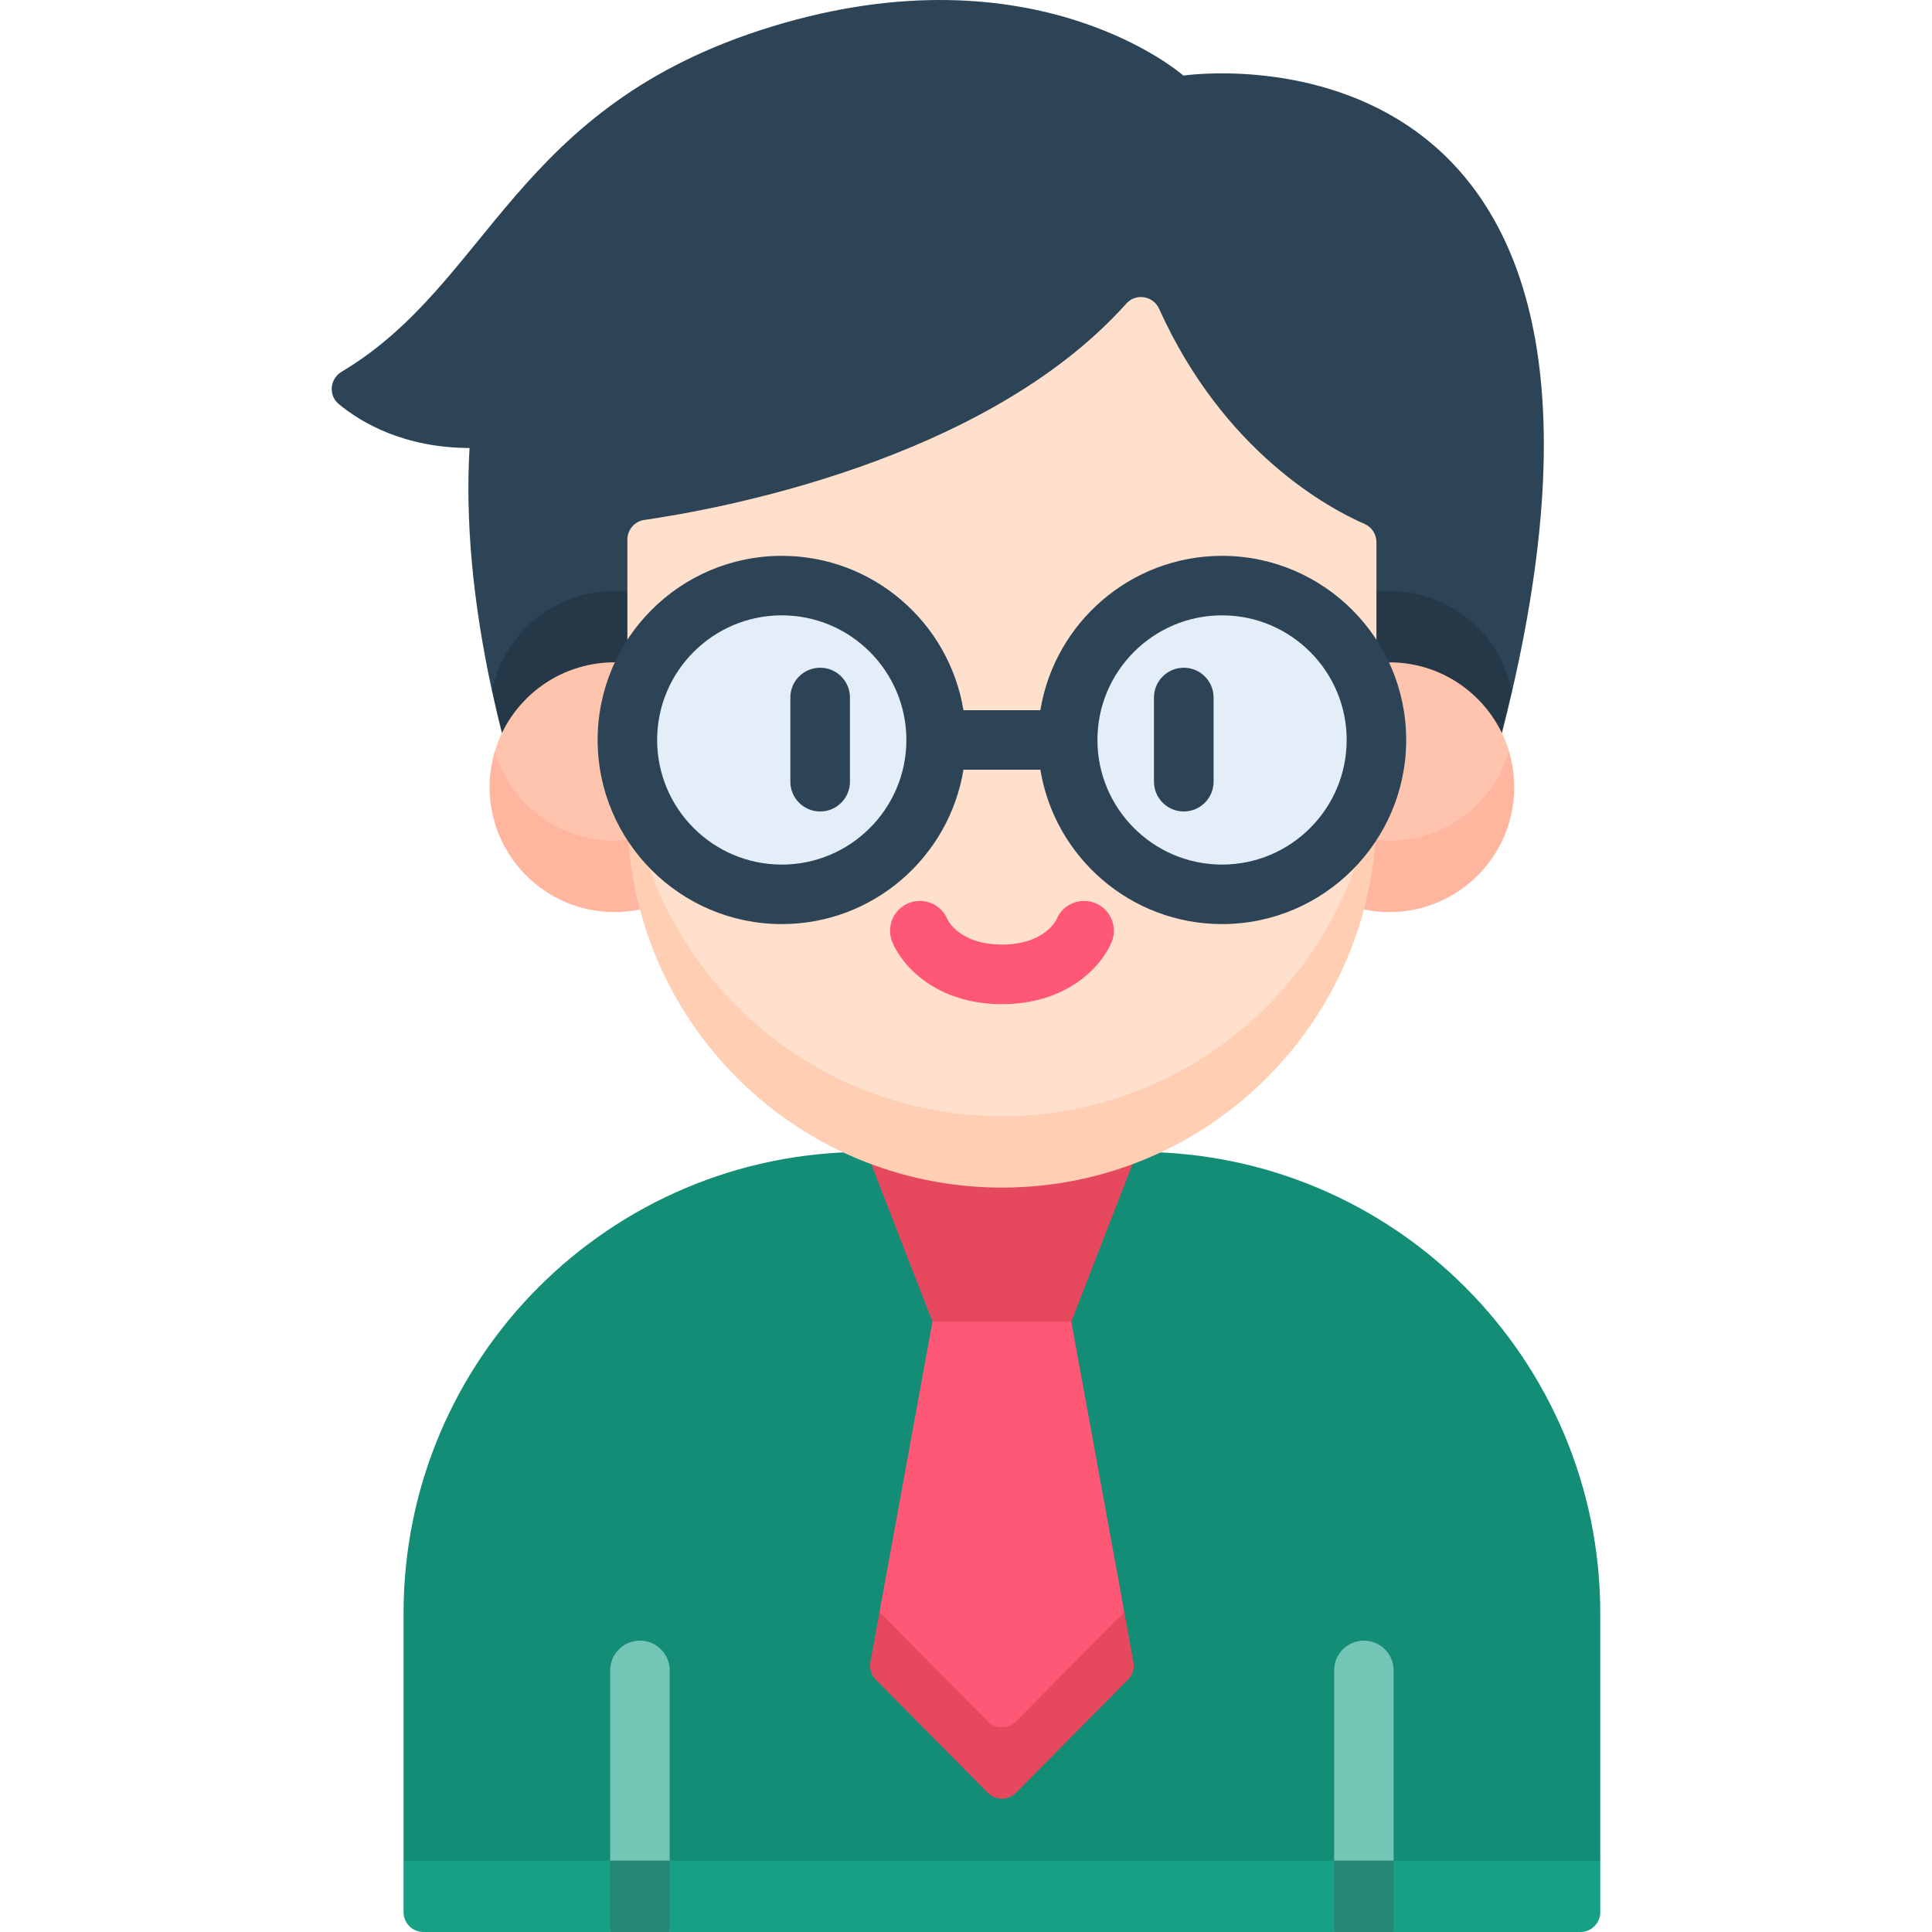 <?xml version="1.0"?>
<svg xmlns="http://www.w3.org/2000/svg" id="Layer_1" enable-background="new 0 0 512 512" height="512px" viewBox="0 0 512 512" width="512px" class=""><g><g><g><path d="m388.556 194.263 12.122-10.898c42.169-182.607-87.068-163.338-87.068-163.338s-39.002-34.475-109.156-12.96c-68.489 21.004-74.29 67.829-113.922 91.446-3.152 1.878-3.545 6.279-.711 8.608 6.016 4.944 17.288 11.548 34.613 11.603-1.092 18.94.735 40.361 5.962 64.408l12.079 11.132h246.081z" fill="#2d4456" data-original="#2D4456" class=""/><path d="m162.843 156.599c-16.031 0-29.397 11.398-32.441 26.532.794 3.652 1.661 7.36 2.613 11.133h33.25v-37.489c-1.126-.117-2.267-.176-3.422-.176z" fill="#253847" data-original="#253847" class=""/><path d="m398.018 194.263c.954-3.714 1.833-7.34 2.655-10.9-2.954-15.249-16.371-26.765-32.483-26.765-1.156 0-2.297.06-3.422.175v37.489h33.25z" fill="#253847" data-original="#253847" class=""/><path d="m166.265 215.476v-39.778c-1.125-.115-2.267-.175-3.422-.175-14.989 0-27.65 9.964-31.721 23.63-.893 2.999 13.444 33.097 31.721 33.097l3.673-9.671c-.167-2.346-.251-4.714-.251-7.103z" fill="#ffc4ad" data-original="#FFC4AD" class=""/><path d="m162.843 222.787c-14.989 0-27.643-9.967-31.714-23.632-.894 2.999-1.38 6.173-1.38 9.462 0 18.277 14.817 33.094 33.094 33.094 2.312 0 4.568-.239 6.747-.69l7.505-9.078-10.572-9.365c-1.209.135-2.436.209-3.68.209z" fill="#ffb69f" data-original="#FFB69F" class=""/><path d="m414.625 502.538h-298.217l-9.462-9.462v-65.522c0-67.538 54.75-122.288 122.288-122.288h72.565c67.538 0 122.288 54.75 122.288 122.288v65.522z" fill="#86dcff" data-original="#86DCFF" class="" style="fill:#138D75" data-old_color="#86dcff"/><path d="m112.203 512h49.503l7.885-9.462 7.885 9.462h176.082l7.885-9.462 7.885 9.462h49.503c2.903 0 5.257-2.353 5.257-5.257v-13.667h-317.142v13.667c0 2.904 2.353 5.257 5.257 5.257z" fill="#56caed" data-original="#56CAED" class="" style="fill:#16A085" data-old_color="#56caed"/><path d="m247.116 350.265 18.397-9.462 18.397 9.462 14.037 76.934-3.84 13.341-28.591 28.885-28.38-28.667-4.057-13.56z" fill="#ff5876" data-original="#FF5876" class=""/><path d="m261.781 456.189-28.701-28.991-2.424 13.284c-.308 1.689.228 3.422 1.436 4.642l29.689 29.989c2.057 2.078 5.415 2.078 7.472 0l29.683-29.988c1.208-1.22 1.743-2.953 1.435-4.642l-2.424-13.284-28.695 28.99c-2.057 2.078-5.414 2.078-7.471 0z" fill="#e6485d" data-original="#E6485D" class=""/><path d="m283.91 350.265h-36.794l-17.475-44.999h71.745z" fill="#e6485d" data-original="#E6485D" class=""/><path d="m364.768 215.476v-39.778c1.125-.115 2.267-.175 3.422-.175 14.989 0 27.65 9.964 31.721 23.63.893 2.999-13.444 33.097-31.721 33.097l-3.673-9.671c.167-2.346.251-4.714.251-7.103z" fill="#ffc4ad" data-original="#FFC4AD" class=""/><path d="m368.19 222.787c14.989 0 27.643-9.967 31.714-23.632.893 2.999 1.38 6.173 1.38 9.462 0 18.277-14.817 33.094-33.095 33.094-2.312 0-4.568-.239-6.747-.69l-7.505-9.078 10.572-9.365c1.21.135 2.437.209 3.681.209z" fill="#ffb69f" data-original="#FFB69F" class=""/><path d="m298.502 80.435c-37.508 41.957-109.143 54.684-127.738 57.349-2.587.371-4.499 2.588-4.499 5.201v51.278 11.751c0 54.815 44.436 99.251 99.251 99.251 54.815 0 99.251-44.436 99.251-99.251v-9.462-52.887c0-2.087-1.227-3.976-3.139-4.81-9.328-4.071-37.293-18.969-54.459-57.032-1.55-3.438-6.153-4.2-8.667-1.388z" fill="#ffe0cc" data-original="#FFE0CC" class=""/><path d="m265.517 295.804c-54.815 0-99.252-44.436-99.252-99.251v18.924c0 54.815 44.437 99.251 99.251 99.251 54.815 0 99.251-44.436 99.251-99.251v-18.924c.001 54.815-44.435 99.251-99.25 99.251z" fill="#ffceb3" data-original="#FFCEB3" class=""/><ellipse cx="207.175" cy="196.098" fill="#e4eef9" rx="40.91" ry="40.91" transform="matrix(.192 -.981 .981 .192 -25.111 361.686)" data-original="#E4EEF9" class=""/><ellipse cx="323.858" cy="196.098" fill="#e4eef9" rx="40.91" ry="40.91" transform="matrix(.994 -.106 .106 .994 -18.908 35.318)" data-original="#E4EEF9" class=""/><path d="m177.475 493.076v-50.404c0-4.355-3.53-7.885-7.885-7.885s-7.885 3.53-7.885 7.885v50.404l7.885 9.462z" fill="#41adf7" data-original="#41ADF7" class="" style="fill:#73C6B6" data-old_color="#41adf7"/><path d="m161.705 493.076h15.77v18.924h-15.77z" fill="#1ba0ea" data-original="#1BA0EA" class="active-path" style="fill:#268774" data-old_color="#1ba0ea"/><path d="m369.328 493.076v-50.404c0-4.355-3.53-7.885-7.885-7.885s-7.885 3.53-7.885 7.885v50.404l7.885 9.462z" fill="#41adf7" data-original="#41ADF7" class="" style="fill:#73C6B6" data-old_color="#41adf7"/><path d="m353.558 493.076h15.77v18.924h-15.77z" fill="#1ba0ea" data-original="#1BA0EA" class="active-path" style="fill:#268774" data-old_color="#1ba0ea"/></g><g><path d="m290.295 239.349c-4.036-1.661-8.652.263-10.313 4.297-.027.066-3.063 6.666-14.452 6.666s-14.425-6.6-14.452-6.666c-1.661-4.034-6.277-5.958-10.313-4.297-4.034 1.661-5.958 6.278-4.298 10.312 2.516 6.11 11.468 16.451 29.062 16.451s26.546-10.341 29.062-16.451c1.662-4.034-.261-8.651-4.296-10.312z" fill="#ff5876" data-original="#FF5876" class=""/><g fill="#2d4456"><path d="m217.347 215.048c4.363 0 7.9-3.537 7.9-7.9v-22.293c0-4.363-3.536-7.9-7.9-7.9-4.363 0-7.9 3.537-7.9 7.9v22.293c.001 4.363 3.537 7.9 7.9 7.9z" data-original="#2D4456" class=""/><path d="m313.714 176.956c-4.363 0-7.9 3.537-7.9 7.9v22.293c0 4.363 3.536 7.9 7.9 7.9 4.363 0 7.9-3.537 7.9-7.9v-22.293c-.001-4.363-3.537-7.9-7.9-7.9z" data-original="#2D4456" class=""/></g></g><path d="m323.857 147.303c-24.221 0-44.367 17.742-48.148 40.911h-20.385c-3.781-23.169-23.928-40.911-48.148-40.911-26.906 0-48.796 21.89-48.796 48.796s21.89 48.795 48.796 48.795c24.221 0 44.367-17.742 48.148-40.91h20.385c3.782 23.168 23.928 40.91 48.148 40.91 26.905 0 48.796-21.89 48.796-48.795 0-26.906-21.89-48.796-48.796-48.796zm-116.681 81.821c-18.21 0-33.026-14.815-33.026-33.025s14.815-33.026 33.026-33.026c18.209 0 33.025 14.815 33.025 33.026-.001 18.21-14.816 33.025-33.025 33.025zm116.681 0c-18.209 0-33.025-14.815-33.025-33.025s14.815-33.026 33.025-33.026c18.211 0 33.026 14.815 33.026 33.026 0 18.21-14.815 33.025-33.026 33.025z" fill="#2d4456" data-original="#2D4456" class=""/></g></g> </svg>
